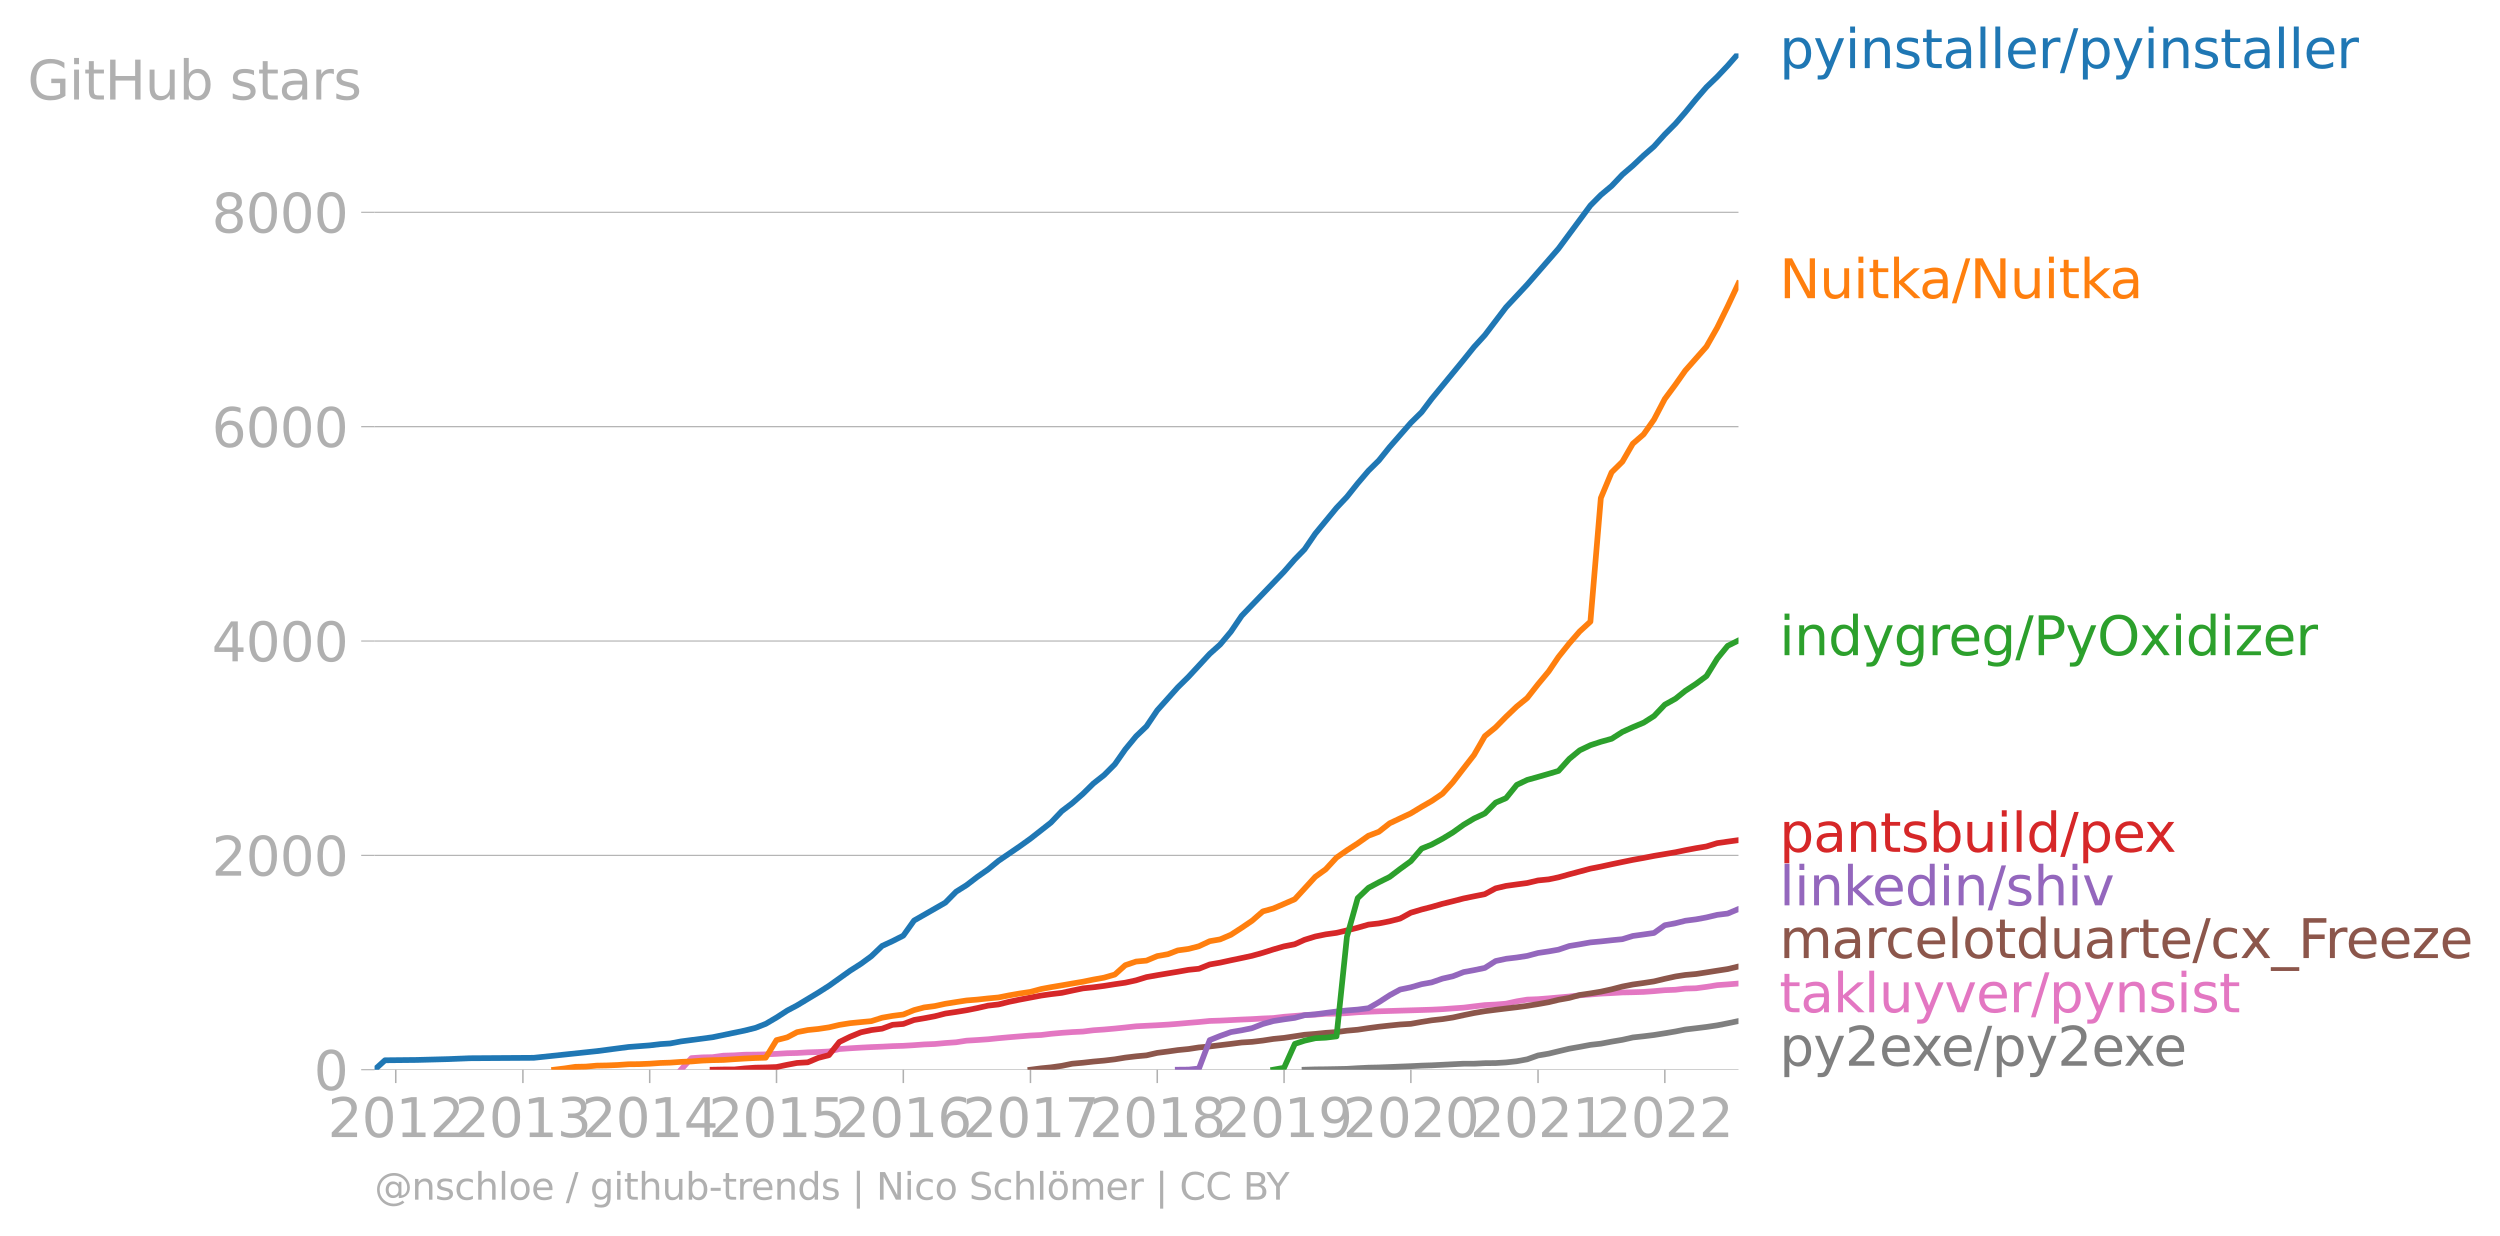 <svg xmlns:xlink="http://www.w3.org/1999/xlink" width="872.781" height="431.485" viewBox="0 0 654.586 323.614" xmlns="http://www.w3.org/2000/svg"><defs><style>*{stroke-linejoin:round;stroke-linecap:butt}</style></defs><g id="figure_1"><path d="M0 323.614h654.586V0H0v323.614z" style="fill:none" id="patch_1"/><g id="axes_1"><path d="M98.073 280.087h357.12V13.975H98.073v266.112z" style="fill:none" id="patch_2"/><g id="matplotlib.axis_1"><g id="xtick_1"><g id="line2d_1"><defs><path id="m53ed89d6fa" d="M0 0v3.5" style="stroke:#b0b0b0;stroke-width:.4"/></defs><use xlink:href="#m53ed89d6fa" x="103.622" y="280.087" style="fill:#b0b0b0;stroke:#b0b0b0;stroke-width:.4"/></g><g style="fill:#b0b0b0" transform="matrix(.14 0 0 -.14 85.807 297.724)" id="text_1"><defs><path id="DejaVuSans-32" d="M1228 531h2203V0H469v531q359 372 979 998 621 627 780 809 303 340 423 576 121 236 121 464 0 372-261 606-261 235-680 235-297 0-627-103-329-103-704-313v638q381 153 712 231 332 78 607 78 725 0 1156-363 431-362 431-968 0-288-108-546-107-257-392-607-78-91-497-524-418-433-1181-1211z" transform="scale(.016)"/><path id="DejaVuSans-30" d="M2034 4250q-487 0-733-480-245-479-245-1442 0-959 245-1439 246-480 733-480 491 0 736 480 246 480 246 1439 0 963-246 1442-245 480-736 480zm0 500q785 0 1199-621 414-620 414-1801 0-1178-414-1799Q2819-91 2034-91q-784 0-1198 620-414 621-414 1799 0 1181 414 1801 414 621 1198 621z" transform="scale(.016)"/><path id="DejaVuSans-31" d="M794 531h1031v3560L703 3866v575l1116 225h631V531h1031V0H794v531z" transform="scale(.016)"/></defs><use xlink:href="#DejaVuSans-32"/><use xlink:href="#DejaVuSans-30" x="63.623"/><use xlink:href="#DejaVuSans-31" x="127.246"/><use xlink:href="#DejaVuSans-32" x="190.869"/></g></g><g id="xtick_2"><use xlink:href="#m53ed89d6fa" x="136.914" y="280.087" style="fill:#b0b0b0;stroke:#b0b0b0;stroke-width:.4" id="line2d_2"/><g style="fill:#b0b0b0" transform="matrix(.14 0 0 -.14 119.1 297.724)" id="text_2"><defs><path id="DejaVuSans-33" d="M2597 2516q453-97 707-404 255-306 255-756 0-690-475-1069Q2609-91 1734-91q-293 0-604 58T488 141v609q262-153 574-231 313-78 654-78 593 0 904 234t311 681q0 413-289 645-289 233-804 233h-544v519h569q465 0 712 186t247 536q0 359-255 551-254 193-729 193-260 0-557-57-297-56-653-174v562q360 100 674 150t592 50q719 0 1137-327 419-326 419-882 0-388-222-655t-631-370z" transform="scale(.016)"/></defs><use xlink:href="#DejaVuSans-32"/><use xlink:href="#DejaVuSans-30" x="63.623"/><use xlink:href="#DejaVuSans-31" x="127.246"/><use xlink:href="#DejaVuSans-33" x="190.869"/></g></g><g id="xtick_3"><use xlink:href="#m53ed89d6fa" x="170.116" y="280.087" style="fill:#b0b0b0;stroke:#b0b0b0;stroke-width:.4" id="line2d_3"/><g style="fill:#b0b0b0" transform="matrix(.14 0 0 -.14 152.3 297.724)" id="text_3"><defs><path id="DejaVuSans-34" d="M2419 4116 825 1625h1594v2491zm-166 550h794V1625h666v-525h-666V0h-628v1100H313v609l1940 2957z" transform="scale(.016)"/></defs><use xlink:href="#DejaVuSans-32"/><use xlink:href="#DejaVuSans-30" x="63.623"/><use xlink:href="#DejaVuSans-31" x="127.246"/><use xlink:href="#DejaVuSans-34" x="190.869"/></g></g><g id="xtick_4"><use xlink:href="#m53ed89d6fa" x="203.317" y="280.087" style="fill:#b0b0b0;stroke:#b0b0b0;stroke-width:.4" id="line2d_4"/><g style="fill:#b0b0b0" transform="matrix(.14 0 0 -.14 185.502 297.724)" id="text_4"><defs><path id="DejaVuSans-35" d="M691 4666h2478v-532H1269V2991q137 47 274 70 138 23 276 23 781 0 1237-428 457-428 457-1159 0-753-469-1171Q2575-91 1722-91q-294 0-599 50Q819 9 494 109v635q281-153 581-228t634-75q541 0 856 284 316 284 316 772 0 487-316 771-315 285-856 285-253 0-505-56-251-56-513-175v2344z" transform="scale(.016)"/></defs><use xlink:href="#DejaVuSans-32"/><use xlink:href="#DejaVuSans-30" x="63.623"/><use xlink:href="#DejaVuSans-31" x="127.246"/><use xlink:href="#DejaVuSans-35" x="190.869"/></g></g><g id="xtick_5"><use xlink:href="#m53ed89d6fa" x="236.519" y="280.087" style="fill:#b0b0b0;stroke:#b0b0b0;stroke-width:.4" id="line2d_5"/><g style="fill:#b0b0b0" transform="matrix(.14 0 0 -.14 218.704 297.724)" id="text_5"><defs><path id="DejaVuSans-36" d="M2113 2584q-425 0-674-291-248-290-248-796 0-503 248-796 249-292 674-292t673 292q248 293 248 796 0 506-248 796-248 291-673 291zm1253 1979v-575q-238 112-480 171-242 60-480 60-625 0-955-422-329-422-376-1275 184 272 462 417 279 145 613 145 703 0 1111-427 408-426 408-1160 0-719-425-1154Q2819-91 2113-91q-810 0-1238 620-428 621-428 1799 0 1106 525 1764t1409 658q238 0 480-47t505-140z" transform="scale(.016)"/></defs><use xlink:href="#DejaVuSans-32"/><use xlink:href="#DejaVuSans-30" x="63.623"/><use xlink:href="#DejaVuSans-31" x="127.246"/><use xlink:href="#DejaVuSans-36" x="190.869"/></g></g><g id="xtick_6"><use xlink:href="#m53ed89d6fa" x="269.811" y="280.087" style="fill:#b0b0b0;stroke:#b0b0b0;stroke-width:.4" id="line2d_6"/><g style="fill:#b0b0b0" transform="matrix(.14 0 0 -.14 251.996 297.724)" id="text_6"><defs><path id="DejaVuSans-37" d="M525 4666h3000v-269L1831 0h-659l1594 4134H525v532z" transform="scale(.016)"/></defs><use xlink:href="#DejaVuSans-32"/><use xlink:href="#DejaVuSans-30" x="63.623"/><use xlink:href="#DejaVuSans-31" x="127.246"/><use xlink:href="#DejaVuSans-37" x="190.869"/></g></g><g id="xtick_7"><use xlink:href="#m53ed89d6fa" x="303.012" y="280.087" style="fill:#b0b0b0;stroke:#b0b0b0;stroke-width:.4" id="line2d_7"/><g style="fill:#b0b0b0" transform="matrix(.14 0 0 -.14 285.197 297.724)" id="text_7"><defs><path id="DejaVuSans-38" d="M2034 2216q-450 0-708-241-257-241-257-662 0-422 257-663 258-241 708-241t709 242q260 243 260 662 0 421-258 662-257 241-711 241zm-631 268q-406 100-633 378-226 279-226 679 0 559 398 884 399 325 1092 325 697 0 1094-325t397-884q0-400-227-679-226-278-629-378 456-106 710-416 255-309 255-755 0-679-414-1042Q2806-91 2034-91q-771 0-1186 362-414 363-414 1042 0 446 256 755 257 310 713 416zm-231 997q0-362 226-565 227-203 636-203 407 0 636 203 230 203 230 565 0 363-230 566-229 203-636 203-409 0-636-203-226-203-226-566z" transform="scale(.016)"/></defs><use xlink:href="#DejaVuSans-32"/><use xlink:href="#DejaVuSans-30" x="63.623"/><use xlink:href="#DejaVuSans-31" x="127.246"/><use xlink:href="#DejaVuSans-38" x="190.869"/></g></g><g id="xtick_8"><use xlink:href="#m53ed89d6fa" x="336.214" y="280.087" style="fill:#b0b0b0;stroke:#b0b0b0;stroke-width:.4" id="line2d_8"/><g style="fill:#b0b0b0" transform="matrix(.14 0 0 -.14 318.399 297.724)" id="text_8"><defs><path id="DejaVuSans-39" d="M703 97v575q238-113 481-172 244-59 479-59 625 0 954 420 330 420 377 1277-181-269-460-413-278-144-615-144-700 0-1108 423-408 424-408 1159 0 718 425 1152 425 435 1131 435 810 0 1236-621 427-620 427-1801 0-1103-524-1761Q2575-91 1691-91q-238 0-482 47Q966 3 703 97zm1256 1978q425 0 673 290 249 291 249 798 0 503-249 795-248 292-673 292t-673-292q-248-292-248-795 0-507 248-798 248-290 673-290z" transform="scale(.016)"/></defs><use xlink:href="#DejaVuSans-32"/><use xlink:href="#DejaVuSans-30" x="63.623"/><use xlink:href="#DejaVuSans-31" x="127.246"/><use xlink:href="#DejaVuSans-39" x="190.869"/></g></g><g id="xtick_9"><use xlink:href="#m53ed89d6fa" x="369.415" y="280.087" style="fill:#b0b0b0;stroke:#b0b0b0;stroke-width:.4" id="line2d_9"/><g style="fill:#b0b0b0" transform="matrix(.14 0 0 -.14 351.6 297.724)" id="text_9"><use xlink:href="#DejaVuSans-32"/><use xlink:href="#DejaVuSans-30" x="63.623"/><use xlink:href="#DejaVuSans-32" x="127.246"/><use xlink:href="#DejaVuSans-30" x="190.869"/></g></g><g id="xtick_10"><use xlink:href="#m53ed89d6fa" x="402.708" y="280.087" style="fill:#b0b0b0;stroke:#b0b0b0;stroke-width:.4" id="line2d_10"/><g style="fill:#b0b0b0" transform="matrix(.14 0 0 -.14 384.893 297.724)" id="text_10"><use xlink:href="#DejaVuSans-32"/><use xlink:href="#DejaVuSans-30" x="63.623"/><use xlink:href="#DejaVuSans-32" x="127.246"/><use xlink:href="#DejaVuSans-31" x="190.869"/></g></g><g id="xtick_11"><use xlink:href="#m53ed89d6fa" x="435.909" y="280.087" style="fill:#b0b0b0;stroke:#b0b0b0;stroke-width:.4" id="line2d_11"/><g style="fill:#b0b0b0" transform="matrix(.14 0 0 -.14 418.094 297.724)" id="text_11"><use xlink:href="#DejaVuSans-32"/><use xlink:href="#DejaVuSans-30" x="63.623"/><use xlink:href="#DejaVuSans-32" x="127.246"/><use xlink:href="#DejaVuSans-32" x="190.869"/></g></g></g><g id="matplotlib.axis_2"><g id="ytick_1"><path d="M98.073 280.087h357.12" clip-path="url(#p389b1c9f41)" style="fill:none;stroke:#b0b0b0;stroke-width:.3;stroke-linecap:square" id="line2d_12"/><g id="line2d_13"><defs><path id="ma4dcfb91a2" d="M0 0h-3.5" style="stroke:#b0b0b0;stroke-width:.3"/></defs><use xlink:href="#ma4dcfb91a2" x="98.073" y="280.087" style="fill:#b0b0b0;stroke:#b0b0b0;stroke-width:.3"/></g><use xlink:href="#DejaVuSans-30" style="fill:#b0b0b0" transform="matrix(.14 0 0 -.14 82.166 285.406)" id="text_12"/></g><g id="ytick_2"><path d="M98.073 223.963h357.12" clip-path="url(#p389b1c9f41)" style="fill:none;stroke:#b0b0b0;stroke-width:.3;stroke-linecap:square" id="line2d_14"/><use xlink:href="#ma4dcfb91a2" x="98.073" y="223.963" style="fill:#b0b0b0;stroke:#b0b0b0;stroke-width:.3" id="line2d_15"/><g style="fill:#b0b0b0" transform="matrix(.14 0 0 -.14 55.443 229.282)" id="text_13"><use xlink:href="#DejaVuSans-32"/><use xlink:href="#DejaVuSans-30" x="63.623"/><use xlink:href="#DejaVuSans-30" x="127.246"/><use xlink:href="#DejaVuSans-30" x="190.869"/></g></g><g id="ytick_3"><path d="M98.073 167.839h357.12" clip-path="url(#p389b1c9f41)" style="fill:none;stroke:#b0b0b0;stroke-width:.3;stroke-linecap:square" id="line2d_16"/><use xlink:href="#ma4dcfb91a2" x="98.073" y="167.839" style="fill:#b0b0b0;stroke:#b0b0b0;stroke-width:.3" id="line2d_17"/><g style="fill:#b0b0b0" transform="matrix(.14 0 0 -.14 55.443 173.158)" id="text_14"><use xlink:href="#DejaVuSans-34"/><use xlink:href="#DejaVuSans-30" x="63.623"/><use xlink:href="#DejaVuSans-30" x="127.246"/><use xlink:href="#DejaVuSans-30" x="190.869"/></g></g><g id="ytick_4"><path d="M98.073 111.715h357.12" clip-path="url(#p389b1c9f41)" style="fill:none;stroke:#b0b0b0;stroke-width:.3;stroke-linecap:square" id="line2d_18"/><use xlink:href="#ma4dcfb91a2" x="98.073" y="111.715" style="fill:#b0b0b0;stroke:#b0b0b0;stroke-width:.3" id="line2d_19"/><g style="fill:#b0b0b0" transform="matrix(.14 0 0 -.14 55.443 117.034)" id="text_15"><use xlink:href="#DejaVuSans-36"/><use xlink:href="#DejaVuSans-30" x="63.623"/><use xlink:href="#DejaVuSans-30" x="127.246"/><use xlink:href="#DejaVuSans-30" x="190.869"/></g></g><g id="ytick_5"><path d="M98.073 55.59h357.12" clip-path="url(#p389b1c9f41)" style="fill:none;stroke:#b0b0b0;stroke-width:.3;stroke-linecap:square" id="line2d_20"/><use xlink:href="#ma4dcfb91a2" x="98.073" y="55.591" style="fill:#b0b0b0;stroke:#b0b0b0;stroke-width:.3" id="line2d_21"/><g style="fill:#b0b0b0" transform="matrix(.14 0 0 -.14 55.443 60.91)" id="text_16"><use xlink:href="#DejaVuSans-38"/><use xlink:href="#DejaVuSans-30" x="63.623"/><use xlink:href="#DejaVuSans-30" x="127.246"/><use xlink:href="#DejaVuSans-30" x="190.869"/></g></g><g style="fill:#b0b0b0" transform="matrix(.14 0 0 -.14 7.2 26.068)" id="text_17"><defs><path id="DejaVuSans-47" d="M3809 666v1253H2778v519h1656V434q-365-259-806-392-440-133-940-133-1094 0-1712 639-617 640-617 1780 0 1144 617 1783 618 639 1712 639 456 0 867-113 411-112 758-331v-672q-350 297-744 447t-828 150q-857 0-1287-478-429-478-429-1425 0-944 429-1422 430-478 1287-478 334 0 596 58 263 58 472 180z" transform="scale(.016)"/><path id="DejaVuSans-69" d="M603 3500h575V0H603v3500zm0 1363h575v-729H603v729z" transform="scale(.016)"/><path id="DejaVuSans-74" d="M1172 4494v-994h1184v-447H1172V1153q0-428 117-550t477-122h590V0h-590q-666 0-919 248-253 249-253 905v1900H172v447h422v994h578z" transform="scale(.016)"/><path id="DejaVuSans-48" d="M628 4666h631V2753h2294v1913h631V0h-631v2222H1259V0H628v4666z" transform="scale(.016)"/><path id="DejaVuSans-75" d="M544 1381v2119h575V1403q0-497 193-746 194-248 582-248 465 0 735 297 271 297 271 810v1984h575V0h-575v538q-209-319-486-474-276-155-642-155-603 0-916 375-312 375-312 1097zm1447 2203z" transform="scale(.016)"/><path id="DejaVuSans-62" d="M3116 1747q0 634-261 995t-717 361q-457 0-718-361t-261-995q0-634 261-995t718-361q456 0 717 361t261 995zM1159 2969q182 312 458 463 277 152 661 152 638 0 1036-506 399-506 399-1331T3314 415Q2916-91 2278-91q-384 0-661 152-276 152-458 464V0H581v4863h578V2969z" transform="scale(.016)"/><path id="DejaVuSans-73" d="M2834 3397v-544q-243 125-506 187-262 63-544 63-428 0-642-131t-214-394q0-200 153-314t616-217l197-44q612-131 870-370t258-667q0-488-386-773Q2250-91 1575-91q-281 0-586 55T347 128v594q319-166 628-249 309-82 613-82 406 0 624 139 219 139 219 392 0 234-158 359-157 125-692 241l-200 47q-534 112-772 345-237 233-237 639 0 494 350 762 350 269 994 269 318 0 599-47 282-46 519-140z" transform="scale(.016)"/><path id="DejaVuSans-61" d="M2194 1759q-697 0-966-159t-269-544q0-306 202-486 202-179 548-179 479 0 768 339t289 901v128h-572zm1147 238V0h-575v531q-197-318-491-470T1556-91q-537 0-855 302-317 302-317 808 0 590 395 890 396 300 1180 300h807v57q0 397-261 614t-733 217q-300 0-585-72-284-72-546-216v532q315 122 612 182 297 61 578 61 760 0 1135-394 375-393 375-1193z" transform="scale(.016)"/><path id="DejaVuSans-72" d="M2631 2963q-97 56-211 82-114 27-251 27-488 0-749-317t-261-911V0H581v3500h578v-544q182 319 472 473 291 155 707 155 59 0 131-8 72-7 159-23l3-590z" transform="scale(.016)"/></defs><use xlink:href="#DejaVuSans-47"/><use xlink:href="#DejaVuSans-69" x="77.49"/><use xlink:href="#DejaVuSans-74" x="105.273"/><use xlink:href="#DejaVuSans-48" x="144.482"/><use xlink:href="#DejaVuSans-75" x="219.678"/><use xlink:href="#DejaVuSans-62" x="283.057"/><use xlink:href="#DejaVuSans-20" x="346.533"/><use xlink:href="#DejaVuSans-73" x="378.32"/><use xlink:href="#DejaVuSans-74" x="430.42"/><use xlink:href="#DejaVuSans-61" x="469.629"/><use xlink:href="#DejaVuSans-72" x="530.908"/><use xlink:href="#DejaVuSans-73" x="572.021"/></g></g><path d="m341.58 280.087 2.82-.084 2.73-.029 2.82-.056 2.728-.056 2.82-.168 2.82-.14 2.729-.057 2.82-.112 2.728-.112 2.82-.112 2.82-.14 2.638-.085 2.82-.14 2.729-.14 2.82-.14h2.728l2.82-.141 2.82-.028 2.729-.169 2.82-.308 2.729-.505 2.82-1.01 2.82-.478 2.546-.617 2.82-.673 2.73-.478 2.819-.533 2.729-.308 2.82-.534 2.82-.477 2.728-.617 2.82-.309 2.73-.336 2.819-.45 2.82-.476 2.547-.506 2.82-.336 2.729-.337 2.82-.421 2.728-.533 2.82-.59" clip-path="url(#p389b1c9f41)" style="fill:none;stroke:#7f7f7f;stroke-width:1.5;stroke-linecap:square" id="line2d_22"/><path d="m178.302 280.087 2.73-3.031 2.82-.196 2.728-.057 2.82-.392 2.82-.085 2.729-.168 2.82-.028 2.728-.056 2.82-.14 2.82-.169 2.547-.056 2.82-.168 2.729-.085 2.82-.14 2.728-.645 2.82-.197 2.82-.168 2.729-.14 2.82-.113 2.729-.14 2.82-.084 2.82-.169 2.637-.196 2.82-.112 2.729-.253 2.82-.196 2.729-.421 2.82-.168 2.82-.197 2.728-.28 2.82-.253 2.73-.225 2.819-.224 2.82-.14 2.547-.31 2.82-.252 2.728-.196 2.82-.14 2.73-.337 2.819-.197 2.82-.252 2.729-.28 2.82-.31 2.728-.14 2.82-.14 2.82-.168 2.547-.197 2.82-.252 2.729-.225 2.82-.28 2.729-.085 2.82-.14 2.82-.14 2.728-.113 2.82-.168 2.729-.112 2.82-.337 2.82-.224 2.547-.197 2.82-.14 2.728-.225 2.82-.028 2.729-.14 2.82-.225 2.82-.14 2.729-.112 2.82-.084 2.728-.084 2.82-.085 2.82-.084 2.638-.084 2.82-.14 2.729-.197 2.82-.196 2.728-.337 2.82-.337 2.82-.14 2.729-.225 2.82-.617 2.729-.449 2.82-.112 2.82-.225 2.546-.224 2.82-.253 2.73-.308 2.819-.225 2.729-.224 2.82-.14 2.82-.169 2.728-.056 2.82-.084 2.73-.197 2.819-.252 2.82-.113 2.547-.308 2.82-.084 2.729-.365 2.82-.45 2.728-.196 2.82-.224" clip-path="url(#p389b1c9f41)" style="fill:none;stroke:#e377c2;stroke-width:1.5;stroke-linecap:square" id="line2d_23"/><path d="m269.81 280.087 2.82-.365 2.548-.253 2.82-.393 2.728-.56 2.82-.253 2.73-.309 2.819-.253 2.82-.336 2.729-.45 2.82-.336 2.728-.253 2.82-.645 2.82-.365 2.547-.365 2.82-.28 2.729-.421 2.82-.253 2.729-.337 2.82-.336 2.82-.365 2.728-.168 2.82-.337 2.729-.421 2.82-.28 2.82-.422 2.547-.393 2.82-.224 2.728-.28 2.82-.197 2.729-.365 2.82-.252 2.82-.421 2.729-.365 2.82-.309 2.728-.28 2.82-.169 2.82-.505 2.638-.42 2.82-.31 2.729-.42 2.82-.618 2.728-.561 2.82-.477 2.82-.365 2.729-.337 2.82-.336 2.729-.365 2.82-.45 2.82-.504 2.546-.618 2.82-.505 2.73-.758 2.819-.42 2.729-.45 2.82-.617 2.82-.73 2.728-.533 2.82-.392 2.73-.421 2.819-.674 2.82-.617 2.547-.393 2.82-.253 2.729-.42 2.82-.45 2.728-.42 2.82-.674" clip-path="url(#p389b1c9f41)" style="fill:none;stroke:#8c564b;stroke-width:1.5;stroke-linecap:square" id="line2d_24"/><g style="fill:#1f77b4" transform="matrix(.14 0 0 -.14 465.907 17.838)" id="text_18"><defs><path id="DejaVuSans-70" d="M1159 525v-1856H581v4831h578v-531q182 312 458 463 277 152 661 152 638 0 1036-506 399-506 399-1331T3314 415Q2916-91 2278-91q-384 0-661 152-276 152-458 464zm1957 1222q0 634-261 995t-717 361q-457 0-718-361t-261-995q0-634 261-995t718-361q456 0 717 361t261 995z" transform="scale(.016)"/><path id="DejaVuSans-79" d="M2059-325q-243-625-475-815-231-191-618-191H506v481h338q237 0 368 113 132 112 291 531l103 262L191 3500h609L1894 763l1094 2737h609L2059-325z" transform="scale(.016)"/><path id="DejaVuSans-6e" d="M3513 2113V0h-575v2094q0 497-194 743-194 247-581 247-466 0-735-297-269-296-269-809V0H581v3500h578v-544q207 316 486 472 280 156 646 156 603 0 912-373 310-373 310-1098z" transform="scale(.016)"/><path id="DejaVuSans-6c" d="M603 4863h575V0H603v4863z" transform="scale(.016)"/><path id="DejaVuSans-65" d="M3597 1894v-281H953q38-594 358-905t892-311q331 0 642 81t618 244V178Q3153 47 2828-22t-659-69q-838 0-1327 487-489 488-489 1320 0 859 464 1363 464 505 1252 505 706 0 1117-455 411-454 411-1235zm-575 169q-6 471-264 752-258 282-683 282-481 0-770-272t-333-766l2050 4z" transform="scale(.016)"/><path id="DejaVuSans-2f" d="M1625 4666h531L531-594H0l1625 5260z" transform="scale(.016)"/></defs><use xlink:href="#DejaVuSans-70"/><use xlink:href="#DejaVuSans-79" x="63.477"/><use xlink:href="#DejaVuSans-69" x="122.656"/><use xlink:href="#DejaVuSans-6e" x="150.439"/><use xlink:href="#DejaVuSans-73" x="213.818"/><use xlink:href="#DejaVuSans-74" x="265.918"/><use xlink:href="#DejaVuSans-61" x="305.127"/><use xlink:href="#DejaVuSans-6c" x="366.406"/><use xlink:href="#DejaVuSans-6c" x="394.189"/><use xlink:href="#DejaVuSans-65" x="421.973"/><use xlink:href="#DejaVuSans-72" x="483.496"/><use xlink:href="#DejaVuSans-2f" x="524.609"/><use xlink:href="#DejaVuSans-70" x="558.301"/><use xlink:href="#DejaVuSans-79" x="621.777"/><use xlink:href="#DejaVuSans-69" x="680.957"/><use xlink:href="#DejaVuSans-6e" x="708.74"/><use xlink:href="#DejaVuSans-73" x="772.119"/><use xlink:href="#DejaVuSans-74" x="824.219"/><use xlink:href="#DejaVuSans-61" x="863.428"/><use xlink:href="#DejaVuSans-6c" x="924.707"/><use xlink:href="#DejaVuSans-6c" x="952.49"/><use xlink:href="#DejaVuSans-65" x="980.273"/><use xlink:href="#DejaVuSans-72" x="1041.797"/></g><g style="fill:#ff7f0e" transform="matrix(.14 0 0 -.14 465.907 78.087)" id="text_19"><defs><path id="DejaVuSans-4e" d="M628 4666h850L3547 763v3903h612V0h-850L1241 3903V0H628v4666z" transform="scale(.016)"/><path id="DejaVuSans-6b" d="M581 4863h578V1991l1716 1509h734L1753 1863 3688 0h-750L1159 1709V0H581v4863z" transform="scale(.016)"/></defs><use xlink:href="#DejaVuSans-4e"/><use xlink:href="#DejaVuSans-75" x="74.805"/><use xlink:href="#DejaVuSans-69" x="138.184"/><use xlink:href="#DejaVuSans-74" x="165.967"/><use xlink:href="#DejaVuSans-6b" x="205.176"/><use xlink:href="#DejaVuSans-61" x="261.336"/><use xlink:href="#DejaVuSans-2f" x="322.615"/><use xlink:href="#DejaVuSans-4e" x="356.307"/><use xlink:href="#DejaVuSans-75" x="431.111"/><use xlink:href="#DejaVuSans-69" x="494.49"/><use xlink:href="#DejaVuSans-74" x="522.273"/><use xlink:href="#DejaVuSans-6b" x="561.482"/><use xlink:href="#DejaVuSans-61" x="617.643"/></g><g style="fill:#2ca02c" transform="matrix(.14 0 0 -.14 465.907 171.561)" id="text_20"><defs><path id="DejaVuSans-64" d="M2906 2969v1894h575V0h-575v525q-181-312-458-464-276-152-664-152-634 0-1033 506-398 507-398 1332t398 1331q399 506 1033 506 388 0 664-152 277-151 458-463zM947 1747q0-634 261-995t717-361q456 0 718 361 263 361 263 995t-263 995q-262 361-718 361t-717-361q-261-361-261-995z" transform="scale(.016)"/><path id="DejaVuSans-67" d="M2906 1791q0 625-258 968-257 344-723 344-462 0-720-344-258-343-258-968 0-622 258-966t720-344q466 0 723 344 258 344 258 966zm575-1357q0-893-397-1329-396-436-1215-436-303 0-572 45t-522 139v559q253-137 500-202 247-66 503-66 566 0 847 295t281 892v285q-178-310-456-463T1784 0Q1141 0 747 490 353 981 353 1791q0 812 394 1302 394 491 1037 491 388 0 666-153t456-462v531h575V434z" transform="scale(.016)"/><path id="DejaVuSans-50" d="M1259 4147V2394h794q441 0 681 228 241 228 241 650 0 419-241 647-240 228-681 228h-794zm-631 519h1425q785 0 1186-355 402-355 402-1039 0-691-402-1044-401-353-1186-353h-794V0H628v4666z" transform="scale(.016)"/><path id="DejaVuSans-4f" d="M2522 4238q-688 0-1093-513-404-512-404-1397 0-881 404-1394 405-512 1093-512 687 0 1089 512 402 513 402 1394 0 885-402 1397-402 513-1089 513zm0 512q981 0 1568-658 588-658 588-1764 0-1103-588-1761Q3503-91 2522-91q-984 0-1574 656-589 657-589 1763t589 1764q590 658 1574 658z" transform="scale(.016)"/><path id="DejaVuSans-78" d="M3513 3500 2247 1797 3578 0h-678L1881 1375 863 0H184l1360 1831L300 3500h678l928-1247 928 1247h679z" transform="scale(.016)"/><path id="DejaVuSans-7a" d="M353 3500h2731v-525L922 459h2162V0H275v525l2163 2516H353v459z" transform="scale(.016)"/></defs><use xlink:href="#DejaVuSans-69"/><use xlink:href="#DejaVuSans-6e" x="27.783"/><use xlink:href="#DejaVuSans-64" x="91.162"/><use xlink:href="#DejaVuSans-79" x="154.639"/><use xlink:href="#DejaVuSans-67" x="213.818"/><use xlink:href="#DejaVuSans-72" x="277.295"/><use xlink:href="#DejaVuSans-65" x="316.158"/><use xlink:href="#DejaVuSans-67" x="377.682"/><use xlink:href="#DejaVuSans-2f" x="441.158"/><use xlink:href="#DejaVuSans-50" x="474.85"/><use xlink:href="#DejaVuSans-79" x="535.152"/><use xlink:href="#DejaVuSans-4f" x="594.332"/><use xlink:href="#DejaVuSans-78" x="673.043"/><use xlink:href="#DejaVuSans-69" x="732.223"/><use xlink:href="#DejaVuSans-64" x="760.006"/><use xlink:href="#DejaVuSans-69" x="823.482"/><use xlink:href="#DejaVuSans-7a" x="851.266"/><use xlink:href="#DejaVuSans-65" x="903.756"/><use xlink:href="#DejaVuSans-72" x="965.279"/></g><g style="fill:#d62728" transform="matrix(.14 0 0 -.14 465.907 223.05)" id="text_21"><use xlink:href="#DejaVuSans-70"/><use xlink:href="#DejaVuSans-61" x="63.477"/><use xlink:href="#DejaVuSans-6e" x="124.756"/><use xlink:href="#DejaVuSans-74" x="188.135"/><use xlink:href="#DejaVuSans-73" x="227.344"/><use xlink:href="#DejaVuSans-62" x="279.443"/><use xlink:href="#DejaVuSans-75" x="342.92"/><use xlink:href="#DejaVuSans-69" x="406.299"/><use xlink:href="#DejaVuSans-6c" x="434.082"/><use xlink:href="#DejaVuSans-64" x="461.865"/><use xlink:href="#DejaVuSans-2f" x="525.342"/><use xlink:href="#DejaVuSans-70" x="559.033"/><use xlink:href="#DejaVuSans-65" x="622.51"/><use xlink:href="#DejaVuSans-78" x="682.283"/></g><g style="fill:#9467bd" transform="matrix(.14 0 0 -.14 465.907 237.05)" id="text_22"><defs><path id="DejaVuSans-68" d="M3513 2113V0h-575v2094q0 497-194 743-194 247-581 247-466 0-735-297-269-296-269-809V0H581v4863h578V2956q207 316 486 472 280 156 646 156 603 0 912-373 310-373 310-1098z" transform="scale(.016)"/><path id="DejaVuSans-76" d="M191 3500h609L1894 563l1094 2937h609L2284 0h-781L191 3500z" transform="scale(.016)"/></defs><use xlink:href="#DejaVuSans-6c"/><use xlink:href="#DejaVuSans-69" x="27.783"/><use xlink:href="#DejaVuSans-6e" x="55.566"/><use xlink:href="#DejaVuSans-6b" x="118.945"/><use xlink:href="#DejaVuSans-65" x="173.23"/><use xlink:href="#DejaVuSans-64" x="234.754"/><use xlink:href="#DejaVuSans-69" x="298.23"/><use xlink:href="#DejaVuSans-6e" x="326.014"/><use xlink:href="#DejaVuSans-2f" x="389.393"/><use xlink:href="#DejaVuSans-73" x="423.084"/><use xlink:href="#DejaVuSans-68" x="475.184"/><use xlink:href="#DejaVuSans-69" x="538.563"/><use xlink:href="#DejaVuSans-76" x="566.346"/></g><g style="fill:#8c564b" transform="matrix(.14 0 0 -.14 465.907 250.855)" id="text_23"><defs><path id="DejaVuSans-6d" d="M3328 2828q216 388 516 572t706 184q547 0 844-383 297-382 297-1088V0h-578v2094q0 503-179 746-178 244-543 244-447 0-707-297-259-296-259-809V0h-578v2094q0 506-178 748t-550 242q-441 0-701-298-259-298-259-808V0H581v3500h578v-544q197 322 472 475t653 153q382 0 649-194 267-193 395-562z" transform="scale(.016)"/><path id="DejaVuSans-63" d="M3122 3366v-538q-244 135-489 202t-495 67q-560 0-870-355-309-354-309-995t309-996q310-354 870-354 250 0 495 67t489 202V134Q2881 22 2623-34q-257-57-548-57-791 0-1257 497-465 497-465 1341 0 856 470 1346 471 491 1290 491 265 0 518-55 253-54 491-163z" transform="scale(.016)"/><path id="DejaVuSans-6f" d="M1959 3097q-462 0-731-361t-269-989q0-628 267-989 268-361 733-361 460 0 728 362 269 363 269 988 0 622-269 986-268 364-728 364zm0 487q750 0 1178-488 429-487 429-1349 0-859-429-1349Q2709-91 1959-91q-753 0-1180 489-426 490-426 1349 0 862 426 1349 427 488 1180 488z" transform="scale(.016)"/><path id="DejaVuSans-5f" d="M3263-1063v-446H-63v446h3326z" transform="scale(.016)"/><path id="DejaVuSans-46" d="M628 4666h2681v-532H1259V2759h1850v-531H1259V0H628v4666z" transform="scale(.016)"/></defs><use xlink:href="#DejaVuSans-6d"/><use xlink:href="#DejaVuSans-61" x="97.412"/><use xlink:href="#DejaVuSans-72" x="158.691"/><use xlink:href="#DejaVuSans-63" x="197.555"/><use xlink:href="#DejaVuSans-65" x="252.535"/><use xlink:href="#DejaVuSans-6c" x="314.059"/><use xlink:href="#DejaVuSans-6f" x="341.842"/><use xlink:href="#DejaVuSans-74" x="403.023"/><use xlink:href="#DejaVuSans-64" x="442.232"/><use xlink:href="#DejaVuSans-75" x="505.709"/><use xlink:href="#DejaVuSans-61" x="569.088"/><use xlink:href="#DejaVuSans-72" x="630.367"/><use xlink:href="#DejaVuSans-74" x="671.48"/><use xlink:href="#DejaVuSans-65" x="710.689"/><use xlink:href="#DejaVuSans-2f" x="772.213"/><use xlink:href="#DejaVuSans-63" x="805.904"/><use xlink:href="#DejaVuSans-78" x="860.885"/><use xlink:href="#DejaVuSans-5f" x="920.064"/><use xlink:href="#DejaVuSans-46" x="970.064"/><use xlink:href="#DejaVuSans-72" x="1020.334"/><use xlink:href="#DejaVuSans-65" x="1059.197"/><use xlink:href="#DejaVuSans-65" x="1120.721"/><use xlink:href="#DejaVuSans-7a" x="1182.244"/><use xlink:href="#DejaVuSans-65" x="1234.734"/></g><g style="fill:#e377c2" transform="matrix(.14 0 0 -.14 465.907 265.05)" id="text_24"><use xlink:href="#DejaVuSans-74"/><use xlink:href="#DejaVuSans-61" x="39.209"/><use xlink:href="#DejaVuSans-6b" x="100.488"/><use xlink:href="#DejaVuSans-6c" x="158.398"/><use xlink:href="#DejaVuSans-75" x="186.182"/><use xlink:href="#DejaVuSans-79" x="249.561"/><use xlink:href="#DejaVuSans-76" x="308.74"/><use xlink:href="#DejaVuSans-65" x="367.92"/><use xlink:href="#DejaVuSans-72" x="429.443"/><use xlink:href="#DejaVuSans-2f" x="470.557"/><use xlink:href="#DejaVuSans-70" x="504.248"/><use xlink:href="#DejaVuSans-79" x="567.725"/><use xlink:href="#DejaVuSans-6e" x="626.904"/><use xlink:href="#DejaVuSans-73" x="690.283"/><use xlink:href="#DejaVuSans-69" x="742.383"/><use xlink:href="#DejaVuSans-73" x="770.166"/><use xlink:href="#DejaVuSans-74" x="822.266"/></g><g style="fill:#7f7f7f" transform="matrix(.14 0 0 -.14 465.907 279.05)" id="text_25"><use xlink:href="#DejaVuSans-70"/><use xlink:href="#DejaVuSans-79" x="63.477"/><use xlink:href="#DejaVuSans-32" x="122.656"/><use xlink:href="#DejaVuSans-65" x="186.279"/><use xlink:href="#DejaVuSans-78" x="246.053"/><use xlink:href="#DejaVuSans-65" x="302.107"/><use xlink:href="#DejaVuSans-2f" x="363.631"/><use xlink:href="#DejaVuSans-70" x="397.322"/><use xlink:href="#DejaVuSans-79" x="460.799"/><use xlink:href="#DejaVuSans-32" x="519.979"/><use xlink:href="#DejaVuSans-65" x="583.602"/><use xlink:href="#DejaVuSans-78" x="643.375"/><use xlink:href="#DejaVuSans-65" x="699.43"/></g><g style="fill:#b0b0b0" transform="matrix(.097 0 0 -.097 98.073 314.123)" id="text_26"><defs><path id="DejaVuSans-40" d="M2381 1678q0-447 222-702 222-254 610-254 384 0 604 256 221 256 221 700 0 438-225 695-225 258-607 258-378 0-602-256-223-256-223-697zm1703-934q-187-241-429-355t-564-114q-538 0-874 389t-336 1014q0 625 337 1015 338 391 873 391 322 0 565-117 244-117 428-354v409h447V722q457 69 714 417 258 349 258 902 0 334-99 628-98 294-298 544-325 409-792 626t-1017 217q-384 0-738-102-353-101-653-301-490-319-767-836-276-517-276-1120 0-497 179-932 180-434 521-765 328-325 759-495 431-171 922-171 403 0 792 136t714 389l281-347q-390-303-851-464t-936-161q-578 0-1091 205-512 205-912 595Q841 78 631 592q-209 514-209 1105 0 569 212 1084 213 516 607 907 403 396 931 607t1119 211q662 0 1229-272 568-271 952-771 234-307 357-666 124-359 124-744 0-822-497-1297T4084 263v481z" transform="scale(.016)"/><path id="DejaVuSans-2d" d="M313 2009h1684v-512H313v512z" transform="scale(.016)"/><path id="DejaVuSans-7c" d="M1344 4891v-6400H813v6400h531z" transform="scale(.016)"/><path id="DejaVuSans-53" d="M3425 4513v-616q-359 172-678 256-319 85-616 85-515 0-795-200t-280-569q0-310 186-468 186-157 705-254l381-78q706-135 1042-474t336-907q0-679-455-1029Q2797-91 1919-91q-331 0-705 75-373 75-773 222v650q384-215 753-325 369-109 725-109 540 0 834 212 294 213 294 607 0 343-211 537t-692 291l-385 75q-706 140-1022 440-315 300-315 835 0 619 436 975t1201 356q329 0 669-60 341-59 697-177z" transform="scale(.016)"/><path id="DejaVuSans-f6" d="M1959 3097q-462 0-731-361t-269-989q0-628 267-989 268-361 733-361 460 0 728 362 269 363 269 988 0 622-269 986-268 364-728 364zm0 487q750 0 1178-488 429-487 429-1349 0-859-429-1349Q2709-91 1959-91q-753 0-1180 489-426 490-426 1349 0 862 426 1349 427 488 1180 488zm295 1266h634v-631h-634v631zm-1222 0h634v-631h-634v631z" transform="scale(.016)"/><path id="DejaVuSans-43" d="M4122 4306v-665q-319 297-680 443-361 147-767 147-800 0-1225-489t-425-1414q0-922 425-1411t1225-489q406 0 767 147t680 444V359q-331-225-702-338-370-112-782-112-1060 0-1670 648-609 649-609 1771 0 1125 609 1773 610 649 1670 649 418 0 788-111 371-111 696-333z" transform="scale(.016)"/><path id="DejaVuSans-42" d="M1259 2228V519h1013q509 0 754 211 246 211 246 645 0 438-246 645-245 208-754 208H1259zm0 1919V2741h935q462 0 688 173 227 174 227 530 0 353-227 528-226 175-688 175h-935zm-631 519h1613q722 0 1112-300 391-300 391-853 0-429-200-682t-588-315q466-100 724-418 258-317 258-792 0-625-425-966Q3088 0 2303 0H628v4666z" transform="scale(.016)"/><path id="DejaVuSans-59" d="M-13 4666h679l1293-1919 1285 1919h678L2272 2222V0h-634v2222L-13 4666z" transform="scale(.016)"/></defs><use xlink:href="#DejaVuSans-40"/><use xlink:href="#DejaVuSans-6e" x="100"/><use xlink:href="#DejaVuSans-73" x="163.379"/><use xlink:href="#DejaVuSans-63" x="215.479"/><use xlink:href="#DejaVuSans-68" x="270.459"/><use xlink:href="#DejaVuSans-6c" x="333.838"/><use xlink:href="#DejaVuSans-6f" x="361.621"/><use xlink:href="#DejaVuSans-65" x="422.803"/><use xlink:href="#DejaVuSans-20" x="484.326"/><use xlink:href="#DejaVuSans-2f" x="516.113"/><use xlink:href="#DejaVuSans-20" x="549.805"/><use xlink:href="#DejaVuSans-67" x="581.592"/><use xlink:href="#DejaVuSans-69" x="645.068"/><use xlink:href="#DejaVuSans-74" x="672.852"/><use xlink:href="#DejaVuSans-68" x="712.061"/><use xlink:href="#DejaVuSans-75" x="775.439"/><use xlink:href="#DejaVuSans-62" x="838.818"/><use xlink:href="#DejaVuSans-2d" x="902.295"/><use xlink:href="#DejaVuSans-74" x="938.379"/><use xlink:href="#DejaVuSans-72" x="977.588"/><use xlink:href="#DejaVuSans-65" x="1016.451"/><use xlink:href="#DejaVuSans-6e" x="1077.975"/><use xlink:href="#DejaVuSans-64" x="1141.354"/><use xlink:href="#DejaVuSans-73" x="1204.83"/><use xlink:href="#DejaVuSans-20" x="1256.93"/><use xlink:href="#DejaVuSans-7c" x="1288.717"/><use xlink:href="#DejaVuSans-20" x="1322.408"/><use xlink:href="#DejaVuSans-4e" x="1354.195"/><use xlink:href="#DejaVuSans-69" x="1429"/><use xlink:href="#DejaVuSans-63" x="1456.783"/><use xlink:href="#DejaVuSans-6f" x="1511.764"/><use xlink:href="#DejaVuSans-20" x="1572.945"/><use xlink:href="#DejaVuSans-53" x="1604.732"/><use xlink:href="#DejaVuSans-63" x="1668.209"/><use xlink:href="#DejaVuSans-68" x="1723.189"/><use xlink:href="#DejaVuSans-6c" x="1786.568"/><use xlink:href="#DejaVuSans-f6" x="1814.352"/><use xlink:href="#DejaVuSans-6d" x="1875.533"/><use xlink:href="#DejaVuSans-65" x="1972.945"/><use xlink:href="#DejaVuSans-72" x="2034.469"/><use xlink:href="#DejaVuSans-20" x="2075.582"/><use xlink:href="#DejaVuSans-7c" x="2107.369"/><use xlink:href="#DejaVuSans-20" x="2141.061"/><use xlink:href="#DejaVuSans-43" x="2172.848"/><use xlink:href="#DejaVuSans-43" x="2242.672"/><use xlink:href="#DejaVuSans-20" x="2312.496"/><use xlink:href="#DejaVuSans-42" x="2344.283"/><use xlink:href="#DejaVuSans-59" x="2407.387"/></g><path d="m308.38 280.087 2.819-.028 2.729-.281 2.82-7.436 2.729-1.095 2.82-1.01 2.82-.477 2.728-.561 2.82-1.095 2.729-.757 2.82-.45 2.82-.392 2.547-.702 2.82-.224 2.728-.365 2.82-.365 2.729-.28 2.82-.225 2.82-.365 2.729-1.571 2.82-1.824 2.728-1.488 2.82-.589 2.82-.814 2.638-.477 2.82-.982 2.729-.617 2.82-1.095 2.728-.505 2.82-.59 2.82-1.795 2.729-.59 2.82-.336 2.729-.421 2.82-.758 2.82-.42 2.546-.45 2.82-.954 2.73-.449 2.819-.505 2.729-.253 2.82-.308 2.82-.28 2.728-.843 2.82-.393 2.73-.392 2.819-2.02 2.82-.534 2.547-.645 2.82-.365 2.729-.505 2.82-.674 2.728-.337 2.82-1.178" clip-path="url(#p389b1c9f41)" style="fill:none;stroke:#9467bd;stroke-width:1.5;stroke-linecap:square" id="line2d_25"/><path d="m186.58 280.087 2.82-.056h2.82l2.729-.281 2.82-.196 2.728-.057 2.82-.112 2.82-.59 2.547-.476 2.82-.169 2.729-1.15 2.82-.73 2.728-3.451 2.82-1.375 2.82-1.151 2.729-.59 2.82-.364 2.729-1.01 2.82-.225 2.82-1.038 2.637-.45 2.82-.532 2.729-.702 2.82-.42 2.729-.45 2.82-.561 2.82-.645 2.728-.31 2.82-.7 2.73-.562 2.819-.533 2.82-.533 2.547-.365 2.82-.337 2.728-.59 2.82-.588 2.73-.281 2.819-.365 2.82-.449 2.729-.393 2.82-.617 2.728-.842 2.82-.505 2.82-.477 2.547-.421 2.82-.505 2.729-.28 2.82-1.123 2.729-.477 2.82-.618 2.82-.589 2.728-.59 2.82-.785 2.729-.87 2.82-.814 2.82-.56 2.547-1.151 2.82-.87 2.728-.562 2.82-.392 2.729-.646 2.82-.701 2.82-.814 2.729-.309 2.82-.561 2.728-.702 2.82-1.543 2.82-.842 2.638-.673 2.82-.814 2.729-.674 2.82-.73 2.728-.56 2.82-.562 2.82-1.515 2.729-.646 2.82-.393 2.729-.364 2.82-.674 2.82-.28 2.546-.534 2.82-.785 2.73-.73 2.819-.758 2.729-.533 2.82-.617 2.82-.59 2.728-.56 2.82-.506 2.73-.533 2.819-.477 2.82-.477 2.547-.533 2.82-.533 2.729-.45 2.82-.87 2.728-.392 2.82-.393" clip-path="url(#p389b1c9f41)" style="fill:none;stroke:#d62728;stroke-width:1.5;stroke-linecap:square" id="line2d_26"/><path d="m333.394 280.087 2.82-.505 2.82-6.258 2.547-.842 2.82-.646 2.728-.14 2.82-.337 2.729-26.097 2.82-10.103 2.82-2.694 2.729-1.459 2.82-1.403 2.728-2.076 2.82-2.049 2.82-3.283 2.638-1.067 2.82-1.515 2.729-1.656 2.82-2.02 2.728-1.628 2.82-1.319 2.82-2.834 2.729-1.178 2.82-3.48 2.729-1.291 2.82-.786 2.82-.814 2.546-.757 2.82-3.143 2.73-2.245 2.819-1.347 2.729-.898 2.82-.786 2.82-1.796 2.728-1.234 2.82-1.18 2.73-1.739 2.819-2.975 2.82-1.571 2.547-2.049 2.82-1.852 2.729-2.02 2.82-4.574 2.728-3.34 2.82-1.403" clip-path="url(#p389b1c9f41)" style="fill:none;stroke:#2ca02c;stroke-width:1.5;stroke-linecap:square" id="line2d_27"/><path d="m145.1 280.087 2.73-.337 2.82-.421 2.729-.056 2.82-.253 2.82-.056 2.728-.112 2.82-.196 2.729-.029 2.82-.112 2.82-.196 2.546-.084 2.82-.197 2.73-.112 2.82-.225 2.728-.112 2.82-.056 2.82-.196 2.729-.169 2.82-.14 2.728-.084 2.82-4.602 2.82-.73 2.547-1.347 2.82-.561 2.729-.28 2.82-.422 2.728-.645 2.82-.45 2.82-.28 2.729-.252 2.82-.898 2.729-.477 2.82-.365 2.82-1.15 2.637-.702 2.82-.365 2.729-.59 2.82-.448 2.729-.421 2.82-.225 2.82-.309 2.728-.252 2.82-.561 2.73-.477 2.819-.421 2.82-.758 2.547-.477 2.82-.477 2.728-.477 2.82-.477 2.73-.561 2.819-.506 2.82-.813 2.729-2.442 2.82-.954 2.728-.252 2.82-1.179 2.82-.505 2.547-.982 2.82-.393 2.729-.702 2.82-1.319 2.729-.477 2.82-1.206 2.82-1.824 2.728-1.852 2.82-2.442 2.729-.758 2.82-1.206 2.82-1.235 2.547-2.778 2.82-3.087 2.728-1.964 2.82-3.059 2.729-1.908 2.82-1.824 2.82-1.993 2.729-1.038 2.82-2.217 2.728-1.29 2.82-1.32 2.82-1.711 2.638-1.516 2.82-1.908 2.729-3.003 2.82-3.648 2.728-3.507 2.82-4.911 2.82-2.301 2.729-2.778 2.82-2.694 2.729-2.217 2.82-3.592 2.82-3.396 2.546-3.76 2.82-3.536 2.73-3.143 2.819-2.582 2.729-32.355 2.82-6.735 2.82-2.778 2.728-4.714 2.82-2.442 2.73-3.872 2.819-5.388 2.82-3.817 2.547-3.62 2.82-3.199 2.729-3.087 2.82-4.967 2.728-5.556 2.82-6.005" clip-path="url(#p389b1c9f41)" style="fill:none;stroke:#ff7f0e;stroke-width:1.5;stroke-linecap:square" id="line2d_28"/><path d="m98.073 280.087 2.729-2.47 8.278-.084 8.368-.224 5.549-.225 16.737-.112 16.464-1.74 8.369-1.094 5.549-.421 2.82-.337 2.546-.169 2.82-.533 8.278-1.094 8.369-1.74 2.82-.701 2.728-1.067 2.82-1.656 2.82-1.824 2.547-1.347 5.549-3.339 2.82-1.796 5.548-3.957 2.82-1.796 2.729-1.992 2.82-2.694 2.729-1.263 2.82-1.43 2.82-3.958 8.186-4.686 2.82-2.862 2.729-1.712 2.82-2.16 2.82-1.965 2.728-2.245 5.55-3.789 2.819-2.02 5.367-4.21 2.82-2.974 2.728-2.076 2.82-2.47 2.73-2.694 2.819-2.217 2.82-2.834 2.729-3.9 2.82-3.424 2.728-2.61 2.82-4.181 5.367-6.005 2.82-2.779 5.549-6.005 2.729-2.441 2.82-3.368 2.82-4.153 11.097-11.561 2.82-3.228 2.547-2.61 2.82-4.124 5.548-6.735 2.729-2.89 2.82-3.537 2.82-3.31 2.729-2.695 2.82-3.508 5.548-6.342 2.82-2.778 2.638-3.507 8.369-10.187 2.728-3.395 2.82-3.087 5.549-7.296 5.549-5.95 8.186-9.4 8.369-11.31 2.729-2.75 2.82-2.357 2.82-2.974 2.728-2.33 2.82-2.665 2.73-2.385 2.819-3.143 2.82-2.835 2.547-2.946 2.82-3.452 2.729-3.143 2.82-2.722 2.728-2.89 2.82-3.227h0" clip-path="url(#p389b1c9f41)" style="fill:none;stroke:#1f77b4;stroke-width:1.5;stroke-linecap:square" id="line2d_29"/></g></g><defs><clipPath id="p389b1c9f41"><path d="M98.073 13.975h357.12v266.112H98.073z"/></clipPath></defs></svg>